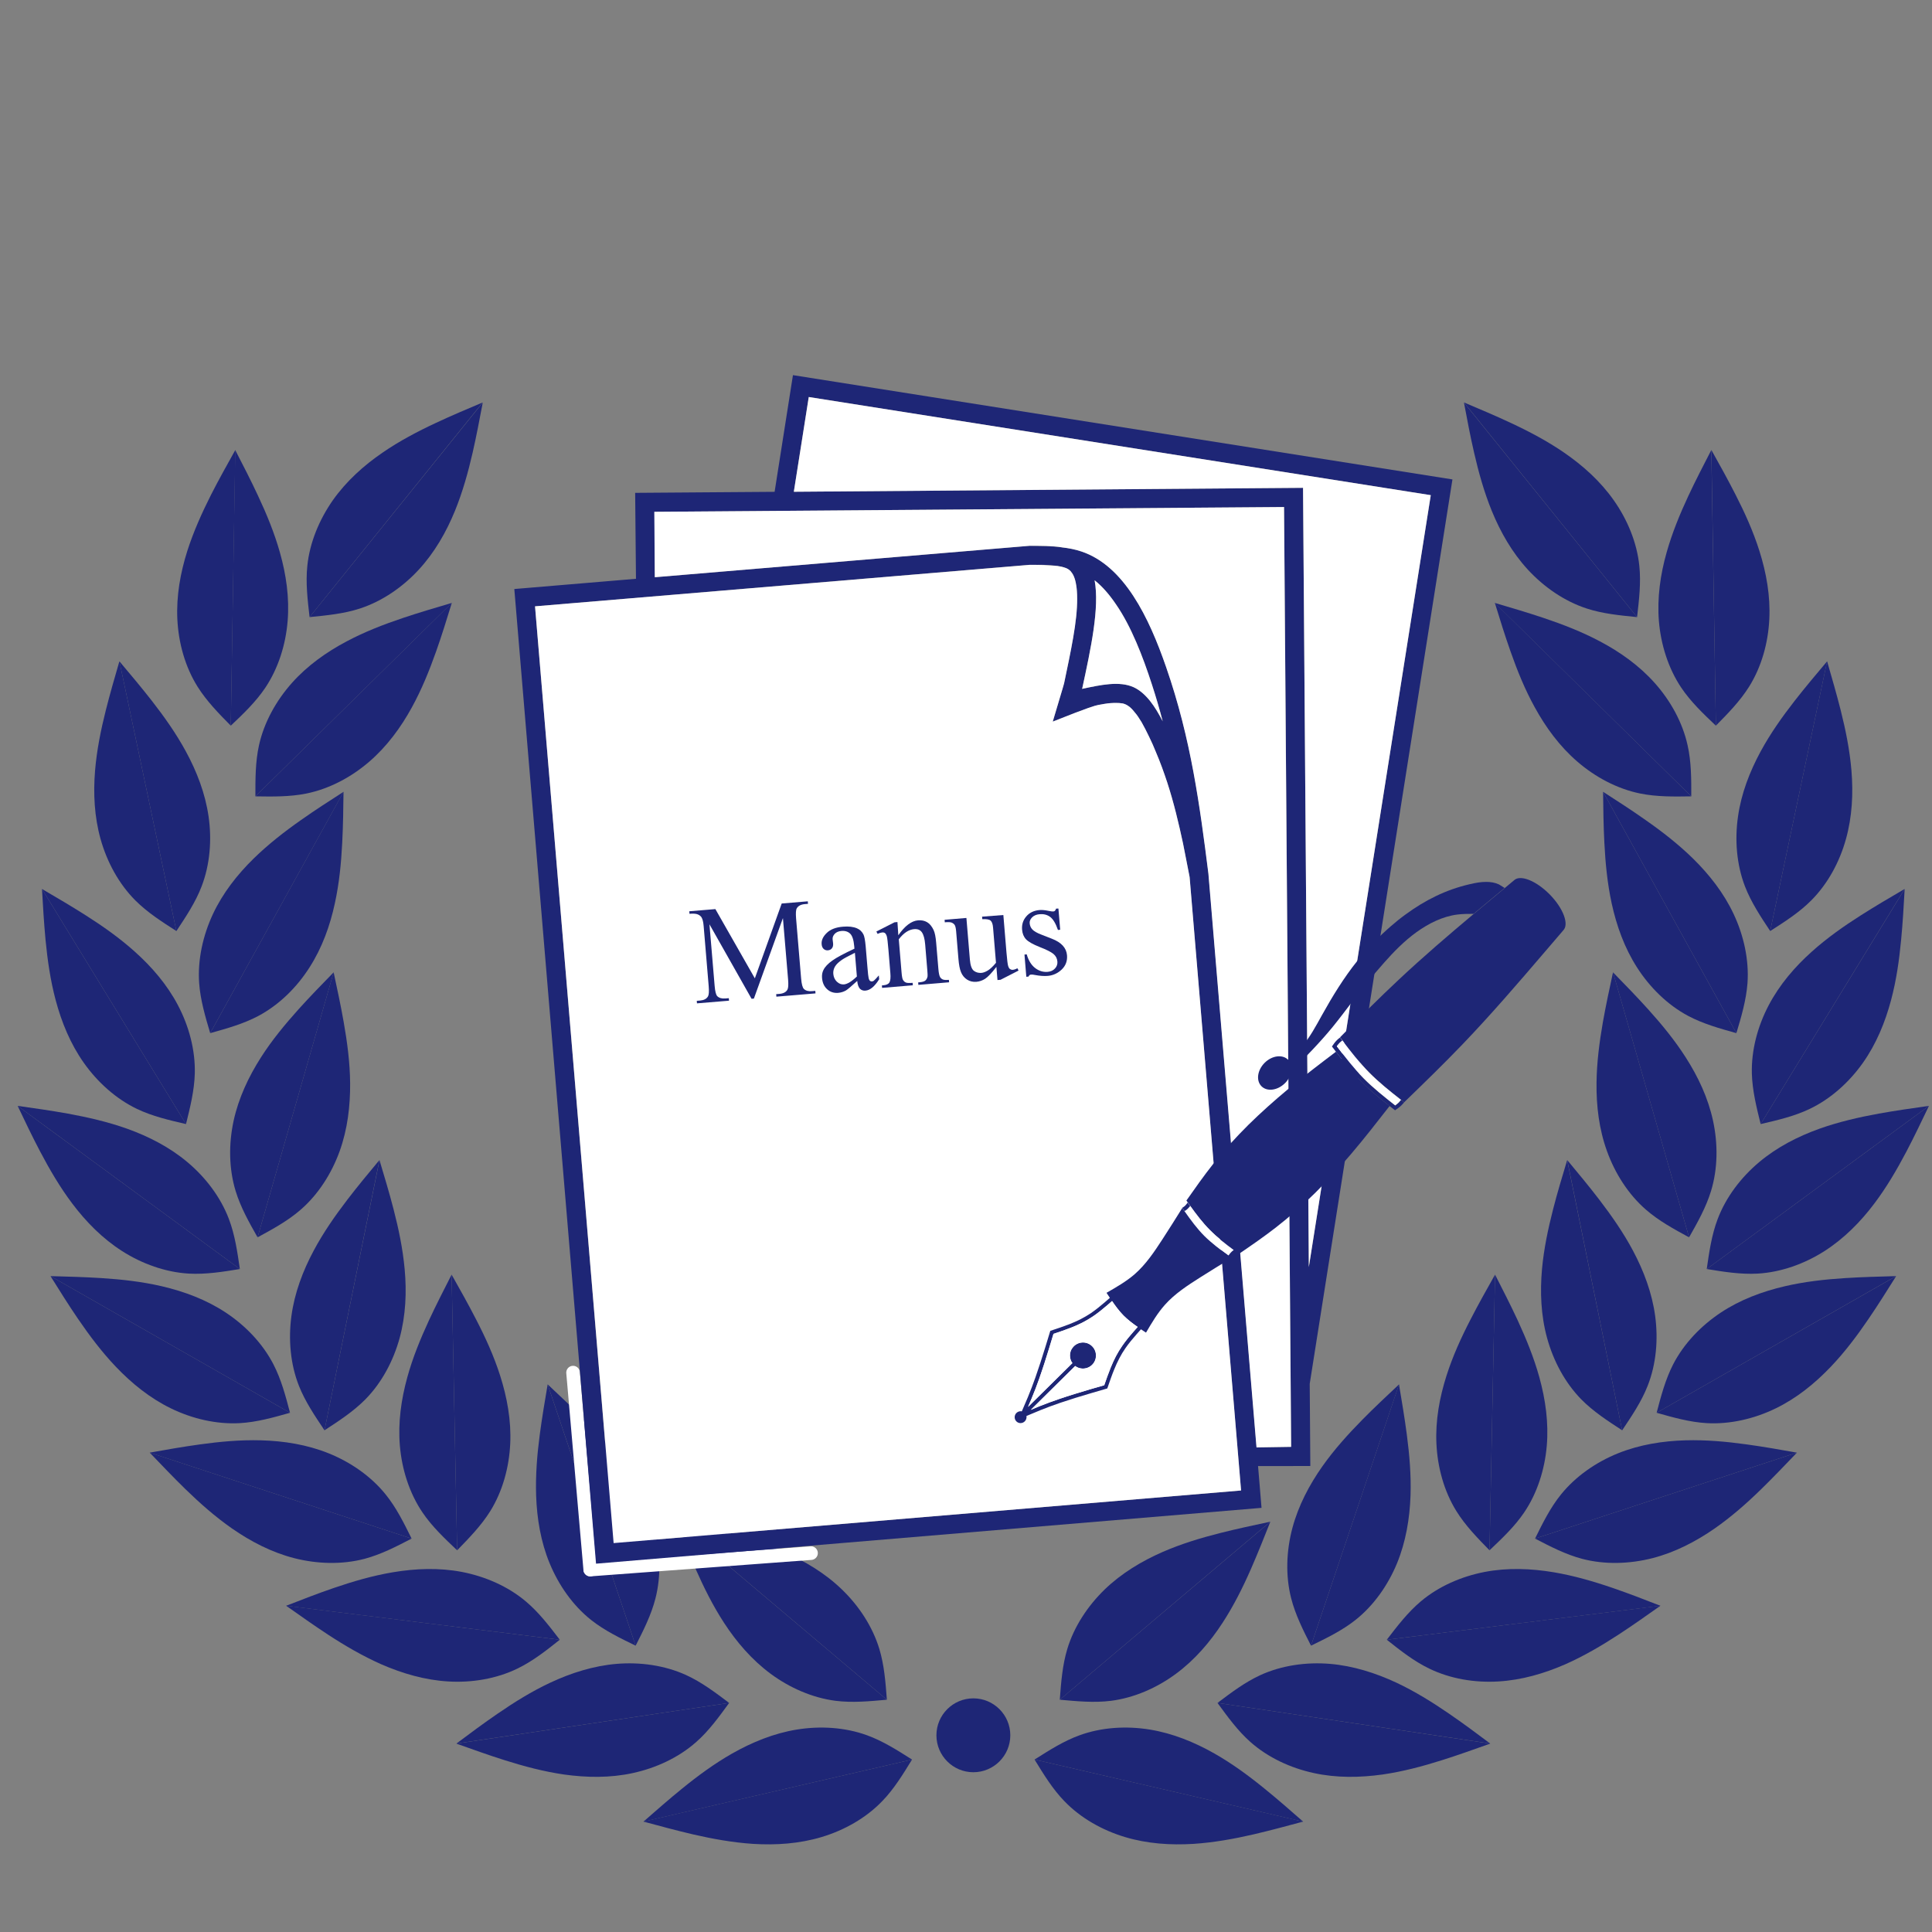 <?xml version="1.0" encoding="utf-8"?>
<!-- Generator: Adobe Illustrator 26.1.0, SVG Export Plug-In . SVG Version: 6.00 Build 0)  -->
<svg version="1.1" id="Lager_1" xmlns="http://www.w3.org/2000/svg" xmlns:xlink="http://www.w3.org/1999/xlink" x="0px" y="0px"
	 viewBox="0 0 283.46 283.46" style="enable-background:new 0 0 283.46 283.46;" xml:space="preserve">
<rect x="0" y="0" width="283.46" height="283.46" fill="#808080" stroke="none"/>
<style type="text/css">
	.st0{fill:#1E2676;}
	.st1{fill:none;}
	.st2{fill:none;stroke:#FFFFFF;stroke-width:2;stroke-linecap:round;stroke-linejoin:round;}
	.st3{fill:#FFFFFF;}
</style>
<g id="Priser_2024">
	<g id="Olivkvist">
		<g id="SPLINE_3555_">
			<path class="st0" d="M130.12,249.38c-0.19-2.53-0.38-5.05-1.1-7.44l0,0c-1-3.29-2.99-6.32-5.5-8.74l0,0
				c-2.45-2.37-5.4-4.14-8.5-5.5l0,0c-2.74-1.19-5.6-2.06-8.5-2.79l0,0c-2.41-0.61-4.86-1.13-7.3-1.65"/>
		</g>
		<g id="LINE_2308_">
			<line class="st1" x1="99.23" y1="223.26" x2="130.12" y2="249.38"/>
		</g>
		<g id="SPLINE_3556_">
			<path class="st0" d="M130.12,249.38c-2.52,0.23-5.04,0.47-7.53,0.16l0,0c-3.4-0.44-6.73-1.9-9.53-3.97l0,0
				c-2.74-2.03-4.98-4.63-6.83-7.47l0,0c-1.63-2.5-2.96-5.18-4.17-7.91l0,0c-1.01-2.29-1.92-4.6-2.84-6.92"/>
		</g>
		<g id="SPLINE_3557_">
			<path class="st0" d="M133.81,258.16c-2.14-1.36-4.27-2.72-6.62-3.57l0,0c-3.22-1.17-6.86-1.39-10.29-0.83l0,0
				c-3.37,0.55-6.55,1.85-9.49,3.52l0,0c-2.6,1.48-5.01,3.25-7.32,5.13l0,0c-1.94,1.57-3.81,3.22-5.69,4.86"/>
		</g>
		<g id="LINE_2309_">
			<line class="st1" x1="94.4" y1="267.27" x2="133.81" y2="258.16"/>
		</g>
		<g id="SPLINE_3558_">
			<path class="st0" d="M133.81,258.16c-1.32,2.15-2.64,4.32-4.38,6.11l0,0c-2.38,2.47-5.55,4.26-8.89,5.26l0,0
				c-3.27,0.98-6.69,1.21-10.07,1l0,0c-2.98-0.2-5.92-0.73-8.83-1.4l0,0c-2.43-0.57-4.84-1.22-7.24-1.87"/>
		</g>
		<g id="SPLINE_3559_">
			<path class="st0" d="M93.26,241.45c1.15-2.25,2.29-4.52,2.91-6.94l0,0c0.85-3.32,0.72-6.95-0.18-10.33l0,0
				c-0.87-3.29-2.47-6.33-4.43-9.09l0,0c-1.73-2.44-3.72-4.66-5.82-6.79l0,0c-1.75-1.78-3.57-3.48-5.39-5.19"/>
		</g>
		<g id="LINE_2310_">
			<line class="st1" x1="80.35" y1="203.12" x2="93.26" y2="241.45"/>
		</g>
		<g id="SPLINE_3560_">
			<path class="st0" d="M93.26,241.45c-2.28-1.11-4.56-2.21-6.52-3.76l0,0c-2.69-2.13-4.77-5.11-6.1-8.33l0,0
				c-1.3-3.15-1.86-6.54-1.98-9.92l0,0c-0.1-2.98,0.14-5.97,0.53-8.93l0,0c0.33-2.47,0.74-4.93,1.16-7.39"/>
		</g>
		<g id="SPLINE_3561_">
			<path class="st0" d="M106.98,249.85c-2.02-1.52-4.04-3.05-6.32-4.09l0,0c-3.12-1.42-6.73-1.93-10.2-1.64l0,0
				c-3.4,0.29-6.67,1.33-9.73,2.76l0,0c-2.71,1.27-5.25,2.85-7.71,4.54l0,0c-2.06,1.41-4.06,2.9-6.05,4.39"/>
		</g>
		<g id="LINE_2311_">
			<line class="st1" x1="66.97" y1="255.81" x2="106.98" y2="249.85"/>
		</g>
		<g id="SPLINE_3562_">
			<path class="st0" d="M106.98,249.85c-1.49,2.04-2.97,4.1-4.85,5.75l0,0c-2.57,2.27-5.87,3.8-9.28,4.54l0,0
				c-3.33,0.73-6.77,0.68-10.12,0.21l0,0c-2.96-0.43-5.85-1.2-8.7-2.1l0,0c-2.38-0.75-4.73-1.6-7.07-2.43"/>
		</g>
		<g id="SPLINE_3563_">
			<path class="st0" d="M67.07,227.46c1.76-1.81,3.53-3.62,4.86-5.75l0,0c1.81-2.91,2.77-6.43,2.93-9.9l0,0
				c0.16-3.41-0.46-6.79-1.49-10.01l0,0c-0.91-2.85-2.15-5.57-3.52-8.22l0,0c-1.14-2.22-2.36-4.39-3.59-6.57"/>
		</g>
		<g id="LINE_2312_">
			<line class="st1" x1="66.27" y1="187.01" x2="67.07" y2="227.46"/>
		</g>
		<g id="SPLINE_3564_">
			<path class="st0" d="M67.07,227.46c-1.84-1.75-3.68-3.48-5.08-5.55l0,0c-1.93-2.85-3.02-6.31-3.32-9.78l0,0
				c-0.29-3.4,0.19-6.8,1.09-10.06l0,0c0.79-2.88,1.93-5.65,3.18-8.36l0,0c1.05-2.26,2.19-4.48,3.32-6.7"/>
		</g>
		<g id="SPLINE_3565_">
			<path class="st0" d="M82.13,240.58c-1.54-2.01-3.07-4.02-4.99-5.63l0,0c-2.62-2.21-5.96-3.66-9.38-4.32l0,0
				c-3.35-0.64-6.78-0.51-10.12,0.05l0,0c-2.95,0.5-5.82,1.33-8.65,2.3l0,0c-2.36,0.81-4.69,1.71-7.01,2.62"/>
		</g>
		<g id="LINE_2313_">
			<line class="st1" x1="41.99" y1="235.59" x2="82.13" y2="240.58"/>
		</g>
		<g id="SPLINE_3566_">
			<path class="st0" d="M82.13,240.58c-1.98,1.58-3.96,3.14-6.21,4.23l0,0c-3.09,1.5-6.68,2.1-10.16,1.89l0,0
				c-3.4-0.2-6.7-1.16-9.8-2.51l0,0c-2.73-1.21-5.32-2.72-7.82-4.35l0,0c-2.09-1.37-4.12-2.81-6.16-4.25"/>
		</g>
		<g id="SPLINE_3567_">
			<path class="st0" d="M47.61,209.85c2.12-1.38,4.24-2.76,6-4.54l0,0c2.41-2.45,4.11-5.66,5.03-9.02l0,0
				c0.89-3.29,1.04-6.72,0.73-10.09l0,0c-0.27-2.97-0.88-5.9-1.63-8.79l0,0c-0.62-2.42-1.35-4.8-2.06-7.19"/>
		</g>
		<g id="LINE_2314_">
			<line class="st1" x1="55.67" y1="170.21" x2="47.61" y2="209.85"/>
		</g>
		<g id="SPLINE_3568_">
			<path class="st0" d="M47.61,209.85c-1.41-2.1-2.83-4.2-3.75-6.52l0,0c-1.26-3.19-1.57-6.82-1.1-10.27l0,0
				c0.46-3.38,1.67-6.59,3.27-9.58l0,0c1.41-2.64,3.12-5.09,4.93-7.46l0,0c1.52-1.98,3.11-3.9,4.71-5.82"/>
		</g>
		<g id="SPLINE_3569_">
			<path class="st0" d="M60.39,225.74c-1.12-2.27-2.24-4.54-3.81-6.48l0,0c-2.15-2.67-5.15-4.74-8.38-6.04l0,0
				c-3.16-1.27-6.56-1.81-9.93-1.9l0,0c-2.99-0.08-5.97,0.19-8.93,0.6l0,0c-2.47,0.34-4.93,0.77-7.38,1.21"/>
		</g>
		<g id="LINE_2315_">
			<line class="st1" x1="21.96" y1="213.12" x2="60.39" y2="225.74"/>
		</g>
		<g id="SPLINE_3570_">
			<path class="st0" d="M60.39,225.74c-2.25,1.17-4.5,2.33-6.91,2.97l0,0c-3.32,0.87-6.95,0.76-10.32-0.1l0,0
				c-3.3-0.85-6.35-2.43-9.13-4.36l0,0c-2.45-1.71-4.69-3.69-6.83-5.77l0,0c-1.79-1.75-3.51-3.55-5.23-5.35"/>
		</g>
		<g id="SPLINE_3571_">
			<path class="st0" d="M42.55,207.28c-0.64-2.45-1.29-4.9-2.44-7.12l0,0c-1.58-3.05-4.09-5.67-7-7.59l0,0
				c-2.85-1.88-6.06-3.08-9.36-3.85l0,0c-2.92-0.68-5.89-1.01-8.87-1.2l0,0c-2.49-0.16-4.98-0.22-7.47-0.29"/>
		</g>
		<g id="LINE_2316_">
			<line class="st1" x1="7.42" y1="187.23" x2="42.55" y2="207.28"/>
		</g>
		<g id="SPLINE_3572_">
			<path class="st0" d="M42.55,207.28c-2.43,0.69-4.87,1.38-7.37,1.52l0,0c-3.42,0.19-6.97-0.64-10.09-2.16l0,0
				c-3.07-1.49-5.74-3.65-8.08-6.1l0,0c-2.06-2.16-3.86-4.55-5.55-7.02l0,0c-1.41-2.06-2.73-4.18-4.05-6.29"/>
		</g>
		<g id="SPLINE_3573_">
			<path class="st0" d="M35.19,186.19c-0.36-2.5-0.72-5.01-1.61-7.35l0,0c-1.22-3.21-3.42-6.1-6.09-8.34l0,0
				c-2.61-2.19-5.67-3.76-8.85-4.9l0,0c-2.81-1-5.73-1.67-8.67-2.21l0,0c-2.45-0.44-4.92-0.79-7.39-1.14"/>
		</g>
		<g id="LINE_2317_">
			<line class="st1" x1="2.59" y1="162.25" x2="35.19" y2="186.19"/>
		</g>
		<g id="SPLINE_3574_">
			<path class="st0" d="M35.19,186.19c-2.5,0.41-5,0.81-7.49,0.67l0,0c-3.42-0.2-6.85-1.43-9.78-3.3l0,0
				c-2.88-1.84-5.29-4.28-7.32-6.98l0,0c-1.8-2.39-3.31-4.97-4.7-7.61l0,0c-1.17-2.21-2.23-4.46-3.31-6.71"/>
		</g>
		<g id="SPLINE_3575_">
			<path class="st0" d="M27.29,164.92c0.61-2.46,1.22-4.91,1.29-7.41l0,0c0.09-3.43-0.85-6.94-2.47-10.02l0,0
				c-1.59-3.02-3.83-5.63-6.35-7.88l0,0c-2.23-2-4.67-3.72-7.19-5.32l0,0c-2.1-1.34-4.26-2.6-6.41-3.86"/>
		</g>
		<g id="LINE_2318_">
			<line class="st1" x1="6.15" y1="130.42" x2="27.29" y2="164.92"/>
		</g>
		<g id="SPLINE_3576_">
			<path class="st0" d="M27.29,164.92c-2.47-0.57-4.93-1.14-7.19-2.22l0,0c-3.09-1.48-5.79-3.92-7.8-6.76l0,0
				c-1.97-2.79-3.27-5.96-4.14-9.23l0,0c-0.77-2.89-1.19-5.85-1.48-8.82l0,0c-0.23-2.48-0.38-4.97-0.52-7.46"/>
		</g>
		<g id="SPLINE_3577_">
			<path class="st0" d="M37.79,181.54c2.22-1.21,4.45-2.42,6.33-4.06l0,0c2.59-2.25,4.54-5.32,5.72-8.6l0,0
				c1.15-3.21,1.56-6.62,1.53-10l0,0c-0.03-2.99-0.42-5.96-0.94-8.9l0,0c-0.43-2.46-0.96-4.9-1.48-7.33"/>
		</g>
		<g id="LINE_2319_">
			<line class="st1" x1="48.94" y1="142.66" x2="37.79" y2="181.54"/>
		</g>
		<g id="SPLINE_3578_">
			<path class="st0" d="M37.79,181.54c-1.25-2.2-2.49-4.41-3.22-6.8l0,0c-1-3.28-1.03-6.92-0.29-10.32l0,0
				c0.73-3.33,2.19-6.44,4.01-9.29l0,0c1.61-2.52,3.52-4.83,5.51-7.05l0,0c1.67-1.85,3.41-3.64,5.15-5.42"/>
		</g>
		<g id="SPLINE_3579_">
			<path class="st0" d="M30.84,151.58c2.44-0.68,4.88-1.36,7.08-2.53l0,0c3.03-1.62,5.62-4.17,7.49-7.11l0,0
				c1.84-2.87,3.01-6.1,3.72-9.41l0,0c0.64-2.92,0.93-5.9,1.08-8.88l0,0c0.13-2.49,0.16-4.98,0.19-7.48"/>
		</g>
		<g id="LINE_2320_">
			<line class="st1" x1="50.41" y1="116.18" x2="30.84" y2="151.58"/>
		</g>
		<g id="SPLINE_3580_">
			<path class="st0" d="M30.84,151.58c-0.72-2.42-1.44-4.85-1.62-7.34l0,0c-0.24-3.42,0.55-6.98,2.02-10.13l0,0
				c1.45-3.09,3.57-5.79,5.99-8.16l0,0c2.14-2.09,4.5-3.93,6.94-5.64l0,0c2.04-1.44,4.14-2.79,6.24-4.14"/>
		</g>
		<g id="SPLINE_3581_">
			<path class="st0" d="M25.88,136.6c1.4-2.11,2.81-4.22,3.7-6.55l0,0c1.23-3.2,1.52-6.83,1.02-10.27l0,0
				c-0.49-3.38-1.72-6.58-3.34-9.55l0,0c-1.43-2.63-3.16-5.07-4.99-7.42l0,0c-1.54-1.97-3.14-3.87-4.75-5.78"/>
		</g>
		<g id="LINE_2321_">
			<line class="st1" x1="17.53" y1="97.02" x2="25.88" y2="136.6"/>
		</g>
		<g id="SPLINE_3582_">
			<path class="st0" d="M25.88,136.6c-2.13-1.36-4.26-2.73-6.03-4.5l0,0c-2.42-2.43-4.15-5.63-5.09-8.98l0,0
				c-0.92-3.28-1.09-6.72-0.81-10.08l0,0c0.25-2.98,0.84-5.91,1.57-8.81l0,0c0.61-2.42,1.3-4.81,2-7.21"/>
		</g>
		<g id="SPLINE_3583_">
			<path class="st0" d="M33.86,106.47c1.84-1.74,3.67-3.49,5.06-5.56l0,0c1.91-2.85,3-6.32,3.28-9.79l0,0
				c0.28-3.4-0.21-6.8-1.13-10.05l0,0c-0.81-2.88-1.95-5.65-3.22-8.35l0,0c-1.05-2.26-2.2-4.48-3.34-6.69"/>
		</g>
		<g id="LINE_2322_">
			<line class="st1" x1="34.52" y1="66.02" x2="33.86" y2="106.47"/>
		</g>
		<g id="SPLINE_3584_">
			<path class="st0" d="M33.86,106.47c-1.78-1.8-3.55-3.61-4.88-5.73l0,0c-1.82-2.91-2.79-6.41-2.96-9.89l0,0
				c-0.16-3.41,0.44-6.79,1.46-10.01l0,0c0.91-2.85,2.14-5.58,3.48-8.24l0,0c1.13-2.22,2.35-4.4,3.57-6.58"/>
		</g>
		<g id="SPLINE_3585_">
			<path class="st0" d="M37.47,116.84c2.53,0.04,5.06,0.08,7.51-0.42l0,0c3.36-0.69,6.57-2.4,9.21-4.68l0,0
				c2.58-2.23,4.62-5,6.24-7.96l0,0c1.44-2.62,2.56-5.39,3.56-8.21l0,0c0.83-2.35,1.57-4.74,2.3-7.12"/>
		</g>
		<g id="LINE_2323_">
			<line class="st1" x1="66.29" y1="88.46" x2="37.47" y2="116.84"/>
		</g>
		<g id="SPLINE_3586_">
			<path class="st0" d="M37.47,116.84c0-2.53-0.01-5.06,0.53-7.5l0,0c0.74-3.35,2.51-6.53,4.82-9.13l0,0
				c2.27-2.55,5.07-4.54,8.06-6.12l0,0c2.64-1.4,5.43-2.48,8.26-3.43l0,0c2.36-0.79,4.76-1.5,7.15-2.2"/>
		</g>
		<g id="SPLINE_3587_">
			<path class="st0" d="M45.42,90.54c2.52-0.25,5.04-0.49,7.42-1.27l0,0c3.26-1.07,6.25-3.14,8.61-5.7l0,0
				c2.31-2.51,4.02-5.49,5.3-8.62l0,0c1.13-2.77,1.93-5.65,2.6-8.56l0,0c0.55-2.43,1.02-4.88,1.48-7.33"/>
		</g>
		<g id="LINE_2324_">
			<line class="st1" x1="70.81" y1="59.05" x2="45.42" y2="90.54"/>
		</g>
		<g id="SPLINE_3588_">
			<path class="st0" d="M45.42,90.54c-0.29-2.52-0.59-5.03-0.33-7.52l0,0c0.35-3.41,1.75-6.77,3.74-9.62l0,0
				c1.97-2.79,4.52-5.09,7.31-7l0,0c2.46-1.69,5.11-3.09,7.81-4.35l0,0c2.26-1.06,4.56-2.03,6.86-3"/>
		</g>
		<g id="CIRCLE_234_">
			<path class="st0" d="M148.23,254.6c0-2.99-2.43-5.42-5.42-5.42s-5.42,2.43-5.42,5.42c0,2.99,2.43,5.42,5.42,5.42
				S148.23,257.59,148.23,254.6L148.23,254.6L148.23,254.6z"/>
		</g>
		<g id="SPLINE_3589_">
			<path class="st0" d="M155.49,249.38c0.19-2.53,0.38-5.05,1.1-7.44l0,0c0.99-3.29,3-6.32,5.49-8.74l0,0
				c2.46-2.37,5.4-4.14,8.5-5.5l0,0c2.73-1.19,5.6-2.06,8.5-2.79l0,0c2.41-0.61,4.86-1.13,7.3-1.65"/>
		</g>
		<g id="LINE_2325_">
			<line class="st1" x1="186.38" y1="223.26" x2="155.49" y2="249.38"/>
		</g>
		<g id="SPLINE_3590_">
			<path class="st0" d="M155.49,249.38c2.52,0.23,5.04,0.47,7.52,0.16l0,0c3.41-0.44,6.73-1.9,9.53-3.97l0,0
				c2.75-2.03,4.98-4.63,6.83-7.47l0,0c1.63-2.5,2.97-5.18,4.17-7.91l0,0c1-2.29,1.92-4.6,2.84-6.92"/>
		</g>
		<g id="SPLINE_3591_">
			<path class="st0" d="M151.79,258.16c2.14-1.36,4.27-2.72,6.62-3.57l0,0c3.22-1.17,6.86-1.39,10.29-0.83l0,0
				c3.37,0.55,6.55,1.85,9.49,3.52l0,0c2.6,1.48,5.01,3.25,7.32,5.13l0,0c1.94,1.57,3.82,3.22,5.69,4.86"/>
		</g>
		<g id="LINE_2326_">
			<line class="st1" x1="191.21" y1="267.27" x2="151.79" y2="258.16"/>
		</g>
		<g id="SPLINE_3592_">
			<path class="st0" d="M151.79,258.16c1.32,2.15,2.64,4.32,4.38,6.11l0,0c2.38,2.47,5.55,4.26,8.89,5.26l0,0
				c3.26,0.98,6.69,1.21,10.06,1l0,0c2.99-0.2,5.93-0.73,8.83-1.4l0,0c2.43-0.57,4.84-1.22,7.25-1.87"/>
		</g>
		<g id="SPLINE_3593_">
			<path class="st0" d="M192.35,241.45c-1.15-2.25-2.29-4.52-2.91-6.94l0,0c-0.85-3.32-0.72-6.95,0.18-10.33l0,0
				c0.88-3.29,2.48-6.33,4.43-9.09l0,0c1.73-2.44,3.73-4.66,5.83-6.79l0,0c1.75-1.78,3.57-3.48,5.39-5.19"/>
		</g>
		<g id="LINE_2327_">
			<line class="st1" x1="205.26" y1="203.12" x2="192.35" y2="241.45"/>
		</g>
		<g id="SPLINE_3594_">
			<path class="st0" d="M192.35,241.45c2.28-1.11,4.55-2.21,6.51-3.76l0,0c2.69-2.13,4.78-5.11,6.11-8.33l0,0
				c1.29-3.15,1.86-6.54,1.98-9.92l0,0c0.1-2.98-0.15-5.97-0.54-8.93l0,0c-0.32-2.47-0.74-4.93-1.15-7.39"/>
		</g>
		<g id="SPLINE_3595_">
			<path class="st0" d="M178.63,249.85c2.02-1.52,4.04-3.05,6.31-4.09l0,0c3.12-1.42,6.73-1.93,10.2-1.64l0,0
				c3.4,0.29,6.67,1.33,9.74,2.76l0,0c2.7,1.27,5.25,2.85,7.71,4.54l0,0c2.06,1.41,4.06,2.9,6.05,4.39"/>
		</g>
		<g id="LINE_2328_">
			<line class="st1" x1="218.64" y1="255.81" x2="178.63" y2="249.85"/>
		</g>
		<g id="SPLINE_3596_">
			<path class="st0" d="M178.63,249.85c1.49,2.04,2.98,4.1,4.85,5.75l0,0c2.57,2.27,5.87,3.8,9.28,4.54l0,0
				c3.33,0.73,6.76,0.68,10.11,0.21l0,0c2.96-0.43,5.85-1.2,8.7-2.1l0,0c2.38-0.75,4.73-1.6,7.08-2.43"/>
		</g>
		<g id="SPLINE_3597_">
			<path class="st0" d="M218.54,227.46c-1.77-1.81-3.54-3.62-4.86-5.75l0,0c-1.81-2.91-2.77-6.43-2.93-9.9l0,0
				c-0.16-3.41,0.46-6.79,1.49-10.01l0,0c0.91-2.85,2.15-5.57,3.52-8.22l0,0c1.14-2.22,2.36-4.39,3.59-6.57"/>
		</g>
		<g id="LINE_2329_">
			<line class="st1" x1="219.34" y1="187.01" x2="218.54" y2="227.46"/>
		</g>
		<g id="SPLINE_3598_">
			<path class="st0" d="M218.54,227.46c1.84-1.75,3.68-3.48,5.08-5.55l0,0c1.93-2.85,3.02-6.31,3.32-9.78l0,0
				c0.29-3.4-0.19-6.8-1.09-10.06l0,0c-0.8-2.88-1.93-5.65-3.18-8.36l0,0c-1.05-2.26-2.19-4.48-3.32-6.7"/>
		</g>
		<g id="SPLINE_3599_">
			<path class="st0" d="M203.47,240.58c1.54-2.01,3.08-4.02,4.99-5.63l0,0c2.62-2.21,5.96-3.66,9.38-4.32l0,0
				c3.35-0.64,6.78-0.51,10.12,0.05l0,0c2.95,0.5,5.82,1.33,8.65,2.3l0,0c2.36,0.81,4.68,1.71,7.01,2.62"/>
		</g>
		<g id="LINE_2330_">
			<line class="st1" x1="243.62" y1="235.59" x2="203.47" y2="240.58"/>
		</g>
		<g id="SPLINE_3600_">
			<path class="st0" d="M203.47,240.58c1.99,1.58,3.96,3.14,6.22,4.23l0,0c3.08,1.5,6.68,2.1,10.15,1.89l0,0
				c3.41-0.2,6.71-1.16,9.8-2.51l0,0c2.73-1.21,5.31-2.72,7.81-4.35l0,0c2.1-1.37,4.13-2.81,6.17-4.25"/>
		</g>
		<g id="SPLINE_3601_">
			<path class="st0" d="M238,209.85c-2.12-1.38-4.25-2.76-6-4.54l0,0c-2.4-2.45-4.1-5.66-5.02-9.02l0,0
				c-0.9-3.29-1.04-6.72-0.74-10.09l0,0c0.27-2.97,0.89-5.9,1.63-8.79l0,0c0.62-2.42,1.34-4.8,2.06-7.19"/>
		</g>
		<g id="LINE_2331_">
			<line class="st1" x1="229.94" y1="170.21" x2="238" y2="209.85"/>
		</g>
		<g id="SPLINE_3602_">
			<path class="st0" d="M238,209.85c1.41-2.1,2.83-4.2,3.74-6.52l0,0c1.26-3.19,1.57-6.82,1.1-10.27l0,0
				c-0.46-3.38-1.67-6.59-3.26-9.58l0,0c-1.41-2.64-3.12-5.09-4.93-7.46l0,0c-1.52-1.98-3.11-3.9-4.71-5.82"/>
		</g>
		<g id="SPLINE_3603_">
			<path class="st0" d="M225.22,225.74c1.12-2.27,2.24-4.54,3.81-6.48l0,0c2.16-2.67,5.15-4.74,8.38-6.04l0,0
				c3.16-1.27,6.56-1.81,9.93-1.9l0,0c2.99-0.08,5.97,0.19,8.92,0.6l0,0c2.47,0.34,4.93,0.77,7.38,1.21"/>
		</g>
		<g id="LINE_2332_">
			<line class="st1" x1="263.65" y1="213.12" x2="225.22" y2="225.74"/>
		</g>
		<g id="SPLINE_3604_">
			<path class="st0" d="M225.22,225.74c2.25,1.17,4.49,2.33,6.91,2.97l0,0c3.31,0.87,6.95,0.76,10.32-0.1l0,0
				c3.3-0.85,6.35-2.43,9.13-4.36l0,0c2.45-1.71,4.7-3.69,6.83-5.77l0,0c1.79-1.75,3.51-3.55,5.23-5.35"/>
		</g>
		<g id="SPLINE_3605_">
			<path class="st0" d="M243.06,207.28c0.64-2.45,1.29-4.9,2.43-7.12l0,0c1.58-3.05,4.1-5.67,7-7.59l0,0
				c2.84-1.88,6.06-3.08,9.36-3.85l0,0c2.91-0.68,5.88-1.01,8.87-1.2l0,0c2.49-0.16,4.98-0.22,7.47-0.29"/>
		</g>
		<g id="LINE_2333_">
			<line class="st1" x1="278.19" y1="187.23" x2="243.06" y2="207.28"/>
		</g>
		<g id="SPLINE_3606_">
			<path class="st0" d="M243.06,207.28c2.43,0.69,4.87,1.38,7.36,1.52l0,0c3.43,0.19,6.97-0.64,10.1-2.16l0,0
				c3.07-1.49,5.74-3.65,8.08-6.1l0,0c2.06-2.16,3.86-4.55,5.54-7.02l0,0c1.41-2.06,2.73-4.18,4.06-6.29"/>
		</g>
		<g id="SPLINE_3607_">
			<path class="st0" d="M250.41,186.19c0.36-2.5,0.72-5.01,1.61-7.35l0,0c1.22-3.21,3.42-6.1,6.09-8.34l0,0
				c2.61-2.19,5.66-3.76,8.85-4.9l0,0c2.81-1,5.73-1.67,8.67-2.21l0,0c2.45-0.44,4.93-0.79,7.39-1.14"/>
		</g>
		<g id="LINE_2334_">
			<line class="st1" x1="283.02" y1="162.25" x2="250.41" y2="186.19"/>
		</g>
		<g id="SPLINE_3608_">
			<path class="st0" d="M250.41,186.19c2.5,0.41,5,0.81,7.49,0.67l0,0c3.42-0.2,6.85-1.43,9.78-3.3l0,0
				c2.87-1.84,5.29-4.28,7.32-6.98l0,0c1.8-2.39,3.31-4.97,4.7-7.61l0,0c1.16-2.21,2.23-4.46,3.31-6.71"/>
		</g>
		<g id="SPLINE_3609_">
			<path class="st0" d="M258.32,164.92c-0.61-2.46-1.22-4.91-1.29-7.41l0,0c-0.09-3.43,0.85-6.94,2.47-10.02l0,0
				c1.59-3.02,3.82-5.63,6.34-7.88l0,0c2.23-2,4.67-3.72,7.19-5.32l0,0c2.1-1.34,4.26-2.6,6.41-3.86"/>
		</g>
		<g id="LINE_2335_">
			<line class="st1" x1="279.45" y1="130.42" x2="258.32" y2="164.92"/>
		</g>
		<g id="SPLINE_3610_">
			<path class="st0" d="M258.32,164.92c2.47-0.57,4.93-1.14,7.19-2.22l0,0c3.1-1.48,5.8-3.92,7.81-6.76l0,0
				c1.97-2.79,3.27-5.96,4.14-9.23l0,0c0.77-2.89,1.19-5.85,1.47-8.82l0,0c0.24-2.48,0.38-4.97,0.52-7.46"/>
		</g>
		<g id="SPLINE_3611_">
			<path class="st0" d="M247.82,181.54c-2.23-1.21-4.45-2.42-6.33-4.06l0,0c-2.59-2.25-4.54-5.32-5.72-8.6l0,0
				c-1.16-3.21-1.57-6.62-1.53-10l0,0c0.03-2.99,0.42-5.96,0.93-8.9l0,0c0.44-2.46,0.96-4.9,1.49-7.33"/>
		</g>
		<g id="LINE_2336_">
			<line class="st1" x1="236.66" y1="142.66" x2="247.82" y2="181.54"/>
		</g>
		<g id="SPLINE_3612_">
			<path class="st0" d="M247.82,181.54c1.25-2.2,2.49-4.41,3.22-6.8l0,0c1-3.28,1.03-6.92,0.29-10.32l0,0
				c-0.72-3.33-2.18-6.44-4.01-9.29l0,0c-1.61-2.52-3.51-4.83-5.51-7.05l0,0c-1.67-1.85-3.41-3.64-5.15-5.42"/>
		</g>
		<g id="SPLINE_3613_">
			<path class="st0" d="M254.76,151.58c-2.43-0.68-4.88-1.36-7.08-2.53l0,0c-3.03-1.62-5.62-4.17-7.5-7.11l0,0
				c-1.84-2.87-3-6.1-3.72-9.41l0,0c-0.63-2.92-0.92-5.9-1.07-8.88l0,0c-0.13-2.49-0.16-4.98-0.19-7.48"/>
		</g>
		<g id="LINE_2337_">
			<line class="st1" x1="235.2" y1="116.18" x2="254.76" y2="151.58"/>
		</g>
		<g id="SPLINE_3614_">
			<path class="st0" d="M254.76,151.58c0.73-2.42,1.44-4.85,1.63-7.34l0,0c0.24-3.42-0.55-6.98-2.03-10.13l0,0
				c-1.45-3.09-3.57-5.79-5.98-8.16l0,0c-2.14-2.09-4.5-3.93-6.95-5.64l0,0c-2.04-1.44-4.13-2.79-6.23-4.14"/>
		</g>
		<g id="SPLINE_3615_">
			<path class="st0" d="M259.72,136.6c-1.4-2.11-2.8-4.22-3.7-6.55l0,0c-1.23-3.2-1.52-6.83-1.02-10.27l0,0
				c0.48-3.38,1.72-6.58,3.33-9.55l0,0c1.43-2.63,3.16-5.07,4.99-7.42l0,0c1.54-1.97,3.14-3.87,4.75-5.78"/>
		</g>
		<g id="LINE_2338_">
			<line class="st1" x1="268.08" y1="97.02" x2="259.72" y2="136.6"/>
		</g>
		<g id="SPLINE_3616_">
			<path class="st0" d="M259.72,136.6c2.13-1.36,4.27-2.73,6.03-4.5l0,0c2.42-2.43,4.15-5.63,5.08-8.98l0,0
				c0.92-3.28,1.09-6.72,0.81-10.08l0,0c-0.25-2.98-0.84-5.91-1.57-8.81l0,0c-0.61-2.42-1.31-4.81-2-7.21"/>
		</g>
		<g id="SPLINE_3617_">
			<path class="st0" d="M251.75,106.47c-1.84-1.74-3.67-3.49-5.07-5.56l0,0c-1.91-2.85-3-6.32-3.29-9.79l0,0
				c-0.27-3.4,0.21-6.8,1.13-10.05l0,0c0.81-2.88,1.95-5.65,3.21-8.35l0,0c1.06-2.26,2.21-4.48,3.35-6.69"/>
		</g>
		<g id="LINE_2339_">
			<line class="st1" x1="251.08" y1="66.02" x2="251.75" y2="106.47"/>
		</g>
		<g id="SPLINE_3618_">
			<path class="st0" d="M251.75,106.47c1.78-1.8,3.55-3.61,4.88-5.73l0,0c1.82-2.91,2.79-6.41,2.96-9.89l0,0
				c0.17-3.41-0.43-6.79-1.45-10.01l0,0c-0.9-2.85-2.13-5.58-3.49-8.24l0,0c-1.13-2.22-2.34-4.4-3.56-6.58"/>
		</g>
		<g id="SPLINE_3619_">
			<path class="st0" d="M248.14,116.84c-2.53,0.04-5.06,0.08-7.51-0.42l0,0c-3.37-0.69-6.57-2.4-9.21-4.68l0,0
				c-2.58-2.23-4.62-5-6.24-7.96l0,0c-1.45-2.62-2.57-5.39-3.56-8.21l0,0c-0.83-2.35-1.57-4.74-2.3-7.12"/>
		</g>
		<g id="LINE_2340_">
			<line class="st1" x1="219.32" y1="88.46" x2="248.14" y2="116.84"/>
		</g>
		<g id="SPLINE_3620_">
			<path class="st0" d="M248.14,116.84c0.01-2.53,0.01-5.06-0.54-7.5l0,0c-0.74-3.35-2.5-6.53-4.82-9.13l0,0
				c-2.27-2.55-5.07-4.54-8.06-6.12l0,0c-2.64-1.4-5.43-2.48-8.26-3.43l0,0c-2.36-0.79-4.76-1.5-7.15-2.2"/>
		</g>
		<g id="SPLINE_3621_">
			<path class="st0" d="M240.19,90.54c-2.52-0.25-5.04-0.49-7.42-1.27l0,0c-3.26-1.07-6.25-3.14-8.61-5.7l0,0
				c-2.31-2.51-4.01-5.49-5.29-8.62l0,0c-1.13-2.77-1.93-5.65-2.6-8.56l0,0c-0.56-2.43-1.02-4.88-1.48-7.33"/>
		</g>
		<g id="LINE_2341_">
			<line class="st1" x1="214.8" y1="59.05" x2="240.19" y2="90.54"/>
		</g>
		<g id="SPLINE_3622_">
			<path class="st0" d="M240.19,90.54c0.29-2.52,0.59-5.03,0.33-7.52l0,0c-0.35-3.41-1.74-6.77-3.75-9.62l0,0
				c-1.96-2.79-4.52-5.09-7.3-7l0,0c-2.46-1.69-5.11-3.09-7.81-4.35l0,0c-2.26-1.06-4.56-2.03-6.86-3"/>
		</g>
	</g>
	<g id="Kategorier">
		<g id="Bästa_manus_1_">
			<g id="Manus_2017">
				<g id="Vit_kontur_2_">
					<line class="st2" x1="84.08" y1="201.39" x2="86.6" y2="230.28"/>
					<line class="st2" x1="118.99" y1="227.87" x2="86.6" y2="230.28"/>
				</g>
				<g id="Manus">
					<g id="XMLID_18_">
						<g>
							<path class="st0" d="M155.2,83.04c-0.01-0.01-0.02-0.01-0.03-0.01c-0.63-0.09-1.44-0.14-2.3-0.17c-0.26,0-0.53-0.01-0.8,0.01
								c-0.33,0-0.66,0-1,0c-0.02,0-0.03,0-0.05,0L78.5,88.96L90.02,226.4l92.06-7.72l-7.55-90c-0.31-1.66-0.64-3.32-0.97-4.94
								c-0.64-3.01-1.34-5.97-2.32-8.95c-0.49-1.48-1.02-2.96-1.66-4.45c-0.3-0.75-0.63-1.51-1-2.25c-0.35-0.74-0.74-1.48-1.1-2.13
								c-0.34-0.55-0.66-1.06-1.02-1.46c-0.31-0.41-0.63-0.72-0.92-0.91c-0.28-0.2-0.49-0.28-0.8-0.37
								c-0.32-0.06-0.75-0.1-1.28-0.08c-0.17,0-0.36,0.01-0.56,0.03c-0.53,0.04-1.14,0.15-1.78,0.27c-0.54,0.12-1.13,0.24-6.67,2.44
								c0.82-2.73,1.22-4.12,1.44-4.83c0.21-0.72,0.23-0.76,0.23-0.81c0.48-2.31,0.97-4.59,1.33-6.7c0.37-2.13,0.59-4.06,0.58-5.67
								c0.01-0.41-0.01-0.81-0.04-1.17c-0.02-0.28-0.05-0.54-0.09-0.77c-0.08-0.57-0.21-1.02-0.36-1.37
								c-0.15-0.35-0.32-0.58-0.48-0.76c-0.11-0.11-0.24-0.22-0.37-0.3c-0.15-0.09-0.31-0.17-0.57-0.24
								C155.89,83.16,155.58,83.1,155.2,83.04z M213.1,70.34l-20.94,132.69l0.09,12.06l-7.67,0.01l0.51,6.13l-97.64,8.19l-11.99-143
								l17.85-1.5l-0.12-12.61l20.46-0.15l2.69-17.12L213.1,70.34z M192.03,185.9l17.89-113.25l-91.26-14.4l-2.19,13.9l74.71-0.57
								L192.03,185.9z M189.44,212.28L188.4,74.39l-92.38,0.7l0.07,9.6l54.98-4.61c1.59,0.03,3.19,0.04,4.71,0.22
								c0.02,0,0.03,0.01,0.04,0.01c0.99,0.12,1.94,0.3,2.85,0.6c3.15,1.05,5.63,3.48,7.64,6.55c2,3.07,3.54,6.78,4.79,10.39
								c1.84,5.33,3.08,10.43,4.02,15.45c0.93,5.01,1.57,9.94,2.19,14.86l7.06,84.2L189.44,212.28z M170.59,105.82
								c-0.46-1.77-0.99-3.58-1.59-5.42c-0.67-2.06-1.44-4.2-2.3-6.2c-0.87-2.02-1.85-3.92-2.95-5.51
								c-0.96-1.44-2.03-2.66-3.15-3.55c0.75,4.01-0.54,9.98-1.83,15.93c2.73-0.59,5.45-1.18,7.54-0.25
								c0.92,0.42,1.71,1.13,2.42,2.02C169.43,103.71,170.04,104.76,170.59,105.82z"/>
							<polygon class="st3" points="209.92,72.65 192.03,185.9 191.18,71.57 116.47,72.15 118.66,58.25 							"/>
							<path class="st3" d="M188.39,74.39l1.04,137.89l-5.08,0.08l-7.06-84.2c-0.62-4.93-1.26-9.85-2.19-14.86
								c-0.93-5.02-2.17-10.13-4.02-15.45c-1.25-3.61-2.78-7.32-4.79-10.39c-2-3.06-4.49-5.5-7.64-6.55
								c-0.91-0.31-1.86-0.49-2.85-0.6c-0.01,0-0.02-0.01-0.04-0.01c-1.41-0.23-3.06-0.22-4.71-0.22l-54.98,4.61L96,75.09
								L188.39,74.39z"/>
							<path class="st3" d="M174.54,128.68l7.55,90l-92.06,7.72L78.5,88.96l72.51-6.08c0.02,0,0.03,0,0.05,0
								c0.34-0.01,0.67-0.01,1,0c0.34,0.01,0.68,0.02,1.03,0.02c0.72,0.05,1.42,0.07,2.08,0.14c0.01,0,0.02,0,0.03,0.01
								c0.39,0.06,0.69,0.12,0.93,0.2c0.27,0.08,0.42,0.15,0.57,0.24c0.13,0.08,0.26,0.19,0.37,0.3c0.16,0.19,0.33,0.41,0.48,0.76
								s0.28,0.8,0.36,1.37c0.04,0.24,0.07,0.5,0.09,0.77c0.03,0.36,0.04,0.76,0.04,1.17c0.01,1.61-0.21,3.54-0.58,5.67
								c-0.36,2.11-0.85,4.39-1.33,6.7c-0.01,0.05-0.02,0.09-0.23,0.81c-0.22,0.71-0.63,2.1-1.44,4.83c5.54-2.2,6.13-2.32,6.67-2.44
								c0.64-0.12,1.26-0.23,1.78-0.27c0.2-0.02,0.39-0.02,0.56-0.03c0.53-0.01,0.96,0.02,1.28,0.08c0.32,0.09,0.53,0.18,0.8,0.37
								c0.29,0.19,0.6,0.5,0.92,0.91c0.36,0.4,0.68,0.91,1.02,1.46c0.36,0.64,0.75,1.38,1.1,2.13c0.37,0.74,0.7,1.51,1,2.25
								c0.64,1.49,1.17,2.97,1.66,4.45c0.97,2.98,1.67,5.94,2.32,8.95C173.9,125.36,174.22,127.02,174.54,128.68z"/>
							<path class="st3" d="M169,100.41c0.6,1.84,1.13,3.65,1.59,5.42c-0.55-1.07-1.16-2.11-1.86-2.99c-0.71-0.88-1.5-1.6-2.42-2.02
								c-2.08-0.93-4.81-0.34-7.54,0.25c1.29-5.95,2.57-11.92,1.83-15.93c1.12,0.89,2.18,2.11,3.15,3.55
								c1.1,1.59,2.08,3.49,2.95,5.51C167.57,96.21,168.33,98.34,169,100.41z"/>
						</g>
					</g>
				</g>
				<g id="Text">
					<path class="st0" d="M110.27,146.54l-6.18-10.93l0.76,9.03c0.07,0.83,0.2,1.34,0.4,1.53c0.27,0.26,0.67,0.37,1.2,0.32
						l0.48-0.04l0.03,0.37l-4.7,0.39l-0.03-0.37l0.48-0.04c0.57-0.05,0.96-0.25,1.17-0.62c0.13-0.23,0.16-0.72,0.1-1.47l-0.74-8.83
						c-0.05-0.6-0.15-1.02-0.31-1.28c-0.11-0.18-0.29-0.33-0.55-0.44s-0.67-0.14-1.22-0.09l-0.03-0.37l3.83-0.32l5.79,10.16
						l3.94-10.98l3.83-0.32l0.03,0.37l-0.47,0.04c-0.58,0.05-0.97,0.26-1.18,0.62c-0.13,0.23-0.16,0.72-0.1,1.47l0.74,8.83
						c0.07,0.83,0.21,1.34,0.41,1.53c0.27,0.26,0.67,0.37,1.2,0.32l0.47-0.04l0.03,0.37l-5.74,0.48l-0.03-0.37l0.48-0.04
						c0.58-0.05,0.97-0.26,1.17-0.62c0.13-0.23,0.16-0.72,0.1-1.47l-0.76-9.03l-4.26,11.81L110.27,146.54z"/>
					<path class="st0" d="M125.77,143.92c-0.88,0.8-1.43,1.27-1.66,1.4c-0.35,0.2-0.72,0.31-1.13,0.35
						c-0.63,0.05-1.17-0.12-1.61-0.52c-0.45-0.4-0.7-0.95-0.76-1.65c-0.04-0.45,0.03-0.84,0.2-1.18c0.23-0.47,0.67-0.94,1.31-1.39
						c0.64-0.46,1.72-1.03,3.24-1.74l-0.03-0.36c-0.08-0.91-0.27-1.52-0.59-1.84c-0.32-0.31-0.75-0.45-1.3-0.4
						c-0.42,0.04-0.74,0.18-0.97,0.42c-0.23,0.25-0.34,0.52-0.31,0.81l0.07,0.58c0.03,0.31-0.03,0.55-0.17,0.73s-0.34,0.28-0.59,0.3
						s-0.45-0.05-0.63-0.21c-0.17-0.16-0.27-0.39-0.29-0.69c-0.05-0.57,0.2-1.12,0.75-1.65c0.54-0.53,1.35-0.84,2.4-0.92
						c0.81-0.07,1.49,0.01,2.03,0.24c0.41,0.17,0.73,0.47,0.95,0.89c0.14,0.28,0.25,0.85,0.33,1.74l0.26,3.1
						c0.07,0.87,0.13,1.4,0.18,1.6c0.05,0.19,0.12,0.32,0.2,0.38c0.08,0.06,0.17,0.09,0.27,0.08c0.11-0.01,0.2-0.04,0.27-0.09
						c0.13-0.1,0.38-0.36,0.75-0.79l0.05,0.56c-0.66,1.06-1.33,1.62-2.01,1.67c-0.33,0.03-0.59-0.06-0.81-0.27
						C125.96,144.84,125.82,144.46,125.77,143.92z M125.72,143.27l-0.29-3.48c-0.97,0.48-1.59,0.82-1.87,1.01
						c-0.5,0.34-0.85,0.67-1.05,1.01c-0.2,0.34-0.28,0.7-0.25,1.07c0.04,0.48,0.22,0.86,0.53,1.16c0.31,0.29,0.65,0.42,1.03,0.39
						C124.31,144.39,124.95,144.01,125.72,143.27z"/>
					<path class="st0" d="M131.8,137.22c0.96-1.38,1.93-2.11,2.9-2.19c0.5-0.04,0.94,0.05,1.32,0.27s0.7,0.61,0.96,1.16
						c0.18,0.39,0.3,0.99,0.37,1.82l0.33,3.9c0.05,0.58,0.13,0.97,0.24,1.16c0.09,0.16,0.22,0.28,0.39,0.36s0.48,0.1,0.91,0.06
						l0.03,0.36l-4.51,0.38l-0.03-0.36l0.19-0.02c0.43-0.04,0.72-0.12,0.88-0.27c0.16-0.14,0.26-0.34,0.31-0.6
						c0.02-0.1,0-0.42-0.04-0.94l-0.31-3.74c-0.07-0.83-0.23-1.42-0.48-1.78s-0.63-0.51-1.14-0.47c-0.79,0.07-1.54,0.56-2.25,1.49
						l0.4,4.81c0.05,0.62,0.12,1,0.21,1.14c0.11,0.19,0.25,0.32,0.42,0.39c0.17,0.08,0.5,0.09,1,0.05l0.03,0.36l-4.51,0.38
						l-0.03-0.36l0.2-0.02c0.47-0.04,0.77-0.18,0.91-0.43s0.19-0.71,0.13-1.37l-0.28-3.39c-0.09-1.1-0.17-1.76-0.24-2
						c-0.07-0.23-0.16-0.39-0.27-0.47s-0.25-0.11-0.42-0.09c-0.19,0.02-0.4,0.08-0.66,0.21l-0.18-0.35l2.66-1.35l0.43-0.04
						L131.8,137.22z"/>
					<path class="st0" d="M147.21,134.25l0.46,5.53c0.09,1.06,0.17,1.7,0.24,1.93s0.16,0.39,0.28,0.47s0.25,0.12,0.4,0.11
						c0.21-0.02,0.43-0.09,0.68-0.23l0.17,0.34l-2.64,1.35l-0.45,0.04l-0.16-1.93c-0.71,0.92-1.27,1.5-1.66,1.75
						s-0.82,0.4-1.28,0.44c-0.51,0.04-0.97-0.07-1.37-0.33s-0.69-0.62-0.88-1.08c-0.19-0.45-0.31-1.1-0.38-1.96l-0.34-4.08
						c-0.04-0.43-0.11-0.73-0.21-0.89c-0.11-0.16-0.26-0.27-0.45-0.35c-0.19-0.07-0.52-0.09-1-0.04l-0.03-0.37l3.2-0.27l0.51,6.11
						c0.07,0.85,0.27,1.4,0.58,1.64c0.32,0.24,0.69,0.34,1.1,0.31c0.29-0.02,0.6-0.14,0.95-0.35c0.35-0.21,0.75-0.59,1.2-1.13
						l-0.43-5.17c-0.04-0.52-0.17-0.86-0.37-1.03c-0.21-0.17-0.61-0.23-1.21-0.2l-0.03-0.37L147.21,134.25z"/>
					<path class="st0" d="M155.29,133.3l0.26,3.11l-0.33,0.03c-0.33-0.96-0.71-1.59-1.14-1.91s-0.94-0.45-1.55-0.4
						c-0.46,0.04-0.83,0.19-1.1,0.46c-0.26,0.27-0.38,0.55-0.36,0.85c0.03,0.37,0.16,0.68,0.4,0.93c0.23,0.25,0.67,0.51,1.33,0.76
						l1.51,0.59c1.41,0.54,2.15,1.35,2.24,2.43c0.07,0.83-0.19,1.53-0.77,2.09c-0.59,0.56-1.27,0.87-2.04,0.94
						c-0.56,0.05-1.2,0-1.94-0.14c-0.22-0.05-0.41-0.07-0.55-0.05c-0.15,0.01-0.27,0.11-0.34,0.29l-0.33,0.03l-0.27-3.26l0.33-0.03
						c0.26,0.91,0.68,1.58,1.24,2.01c0.56,0.43,1.17,0.61,1.82,0.56c0.46-0.04,0.82-0.2,1.09-0.5c0.27-0.29,0.38-0.63,0.35-1.01
						c-0.04-0.46-0.23-0.83-0.58-1.12s-1.02-0.63-2.03-1.02c-1-0.4-1.67-0.78-2-1.14c-0.33-0.35-0.52-0.82-0.57-1.4
						c-0.06-0.75,0.14-1.4,0.62-1.95c0.47-0.55,1.12-0.86,1.93-0.93c0.36-0.03,0.8,0.01,1.33,0.12c0.35,0.07,0.58,0.1,0.69,0.09
						c0.11-0.01,0.19-0.04,0.24-0.09c0.06-0.05,0.12-0.16,0.18-0.33L155.29,133.3z"/>
				</g>
				<g id="Penna">
					<g id="SPLINE_4474_">
						<g id="XMLID_5_">
							<g>
								<path class="st0" d="M227.36,131.22c2,2.03,2.89,4.4,1.99,5.29c-0.91,1.06-1.83,2.13-2.74,3.2
									c-3.92,4.58-7.85,9.15-12.01,13.49c-2.79,2.91-5.69,5.72-8.58,8.52c-0.15-0.12-0.3-0.24-0.46-0.36
									c-1.62-1.27-3.23-2.55-4.66-4c-1.43-1.45-2.7-3.07-3.94-4.71c-0.11-0.16-0.23-0.31-0.35-0.46c2.84-2.86,5.69-5.72,8.63-8.47
									c3.55-3.33,7.25-6.5,10.98-9.63c0.88-0.74,1.77-1.48,2.66-2.22c0.63-0.53,1.26-1.06,1.9-1.58c0.44-0.37,0.89-0.74,1.33-1.11
									C223,128.27,225.35,129.19,227.36,131.22z"/>
								<path class="st0" d="M220.76,130.28c-0.63,0.53-1.26,1.06-1.9,1.58c-0.89,0.74-1.77,1.48-2.66,2.22c-0.79,0-1.59,0-2.37,0.1
									c-1.08,0.13-2.13,0.46-3.14,0.91s-1.98,1.04-2.87,1.68c-1.8,1.3-3.33,2.87-4.78,4.51c-1.66,1.87-3.21,3.82-4.73,5.8
									c-0.92,1.21-1.83,2.42-2.79,3.6c-1.88,2.3-3.98,4.42-6.07,6.54c-0.06,0.53-0.49,1.31-0.93,1.71
									c-1.08,1.07-2.62,1.27-3.44,0.44s-0.61-2.36,0.47-3.44c1.08-1.07,2.62-1.27,3.44-0.44c0.72-0.65,1.43-1.29,2.06-2
									c1.18-1.35,2.02-2.96,2.9-4.54c1.56-2.8,3.22-5.51,5.21-7.99c1.48-1.83,3.13-3.53,4.92-5.08c0.7-0.61,1.42-1.19,2.17-1.73
									c1.39-1.02,2.85-1.92,4.41-2.67c1.55-0.75,3.2-1.34,4.97-1.75c0.8-0.19,1.62-0.34,2.42-0.34c0.66,0,1.29,0.1,1.87,0.37
									C220.2,129.93,220.48,130.1,220.76,130.28z"/>
								<path class="st0" d="M205.55,161.37c0.15,0.12,0.3,0.24,0.46,0.36c-0.12,0.16-0.25,0.3-0.39,0.44
									c-0.28,0.28-0.61,0.5-0.94,0.73c-0.25-0.2-0.52-0.4-0.8-0.62c-0.5-0.39-1.03-0.82-1.56-1.25c-0.66-0.55-1.32-1.11-1.94-1.7
									c-0.63-0.59-1.23-1.22-1.81-1.86c-0.78-0.88-1.51-1.79-2.21-2.7c-0.11-0.14-0.23-0.29-0.33-0.43
									c-0.23-0.3-0.45-0.59-0.61-0.8c0.23-0.34,0.46-0.67,0.74-0.94c0.14-0.14,0.29-0.26,0.45-0.38c0.12,0.16,0.24,0.31,0.35,0.46
									c-0.13,0.11-0.26,0.21-0.39,0.33c-0.12,0.12-0.23,0.26-0.34,0.39c-0.03,0.04-0.06,0.08-0.09,0.12
									c1.25,1.62,2.5,3.25,3.93,4.7c1.42,1.44,3.03,2.71,4.64,3.98c0.04-0.03,0.08-0.06,0.12-0.09c0.14-0.11,0.27-0.22,0.4-0.34
									C205.34,161.63,205.44,161.5,205.55,161.37z"/>
								<path class="st3" d="M205.55,161.37c-0.11,0.13-0.22,0.26-0.33,0.38c-0.12,0.12-0.26,0.23-0.4,0.34
									c-0.04,0.03-0.08,0.06-0.12,0.09c-1.61-1.27-3.22-2.54-4.64-3.98c-1.43-1.45-2.68-3.08-3.93-4.7
									c0.03-0.04,0.06-0.08,0.09-0.12c0.11-0.13,0.22-0.27,0.34-0.39s0.25-0.22,0.39-0.33c1.24,1.64,2.51,3.26,3.94,4.71
									C202.32,158.82,203.93,160.1,205.55,161.37z"/>
								<path class="st0" d="M202.32,161.02c0.53,0.44,1.06,0.86,1.56,1.25c-1.85,2.37-3.69,4.74-5.64,7.03
									c-1.67,1.96-3.42,3.87-5.25,5.69c-1.83,1.81-3.76,3.52-5.79,5.1c-1.75,1.36-3.58,2.62-5.41,3.87
									c-0.09-0.07-0.19-0.13-0.28-0.21c-0.16-0.12-0.33-0.24-0.5-0.37c-1.23-0.91-2.44-1.85-3.5-2.93
									c-1.07-1.07-1.99-2.29-2.88-3.53c-0.12-0.17-0.24-0.33-0.36-0.5c-0.07-0.09-0.13-0.19-0.2-0.28
									c1.28-1.82,2.55-3.63,3.93-5.37c1.6-2.02,3.34-3.92,5.17-5.74c1.84-1.81,3.77-3.53,5.75-5.18c2.32-1.92,4.71-3.74,7.1-5.55
									c0.11,0.14,0.22,0.29,0.33,0.43c0.71,0.92,1.43,1.83,2.21,2.7c0.57,0.64,1.18,1.27,1.81,1.86
									C201,159.91,201.65,160.48,202.32,161.02z"/>
								<path class="st0" d="M181.5,183.77c-0.1,0.07-0.2,0.14-0.3,0.22c-0.08,0.07-0.17,0.15-0.24,0.24
									c-0.09,0.1-0.17,0.22-0.25,0.33c-0.16-0.11-0.32-0.23-0.47-0.34c0.07-0.1,0.16-0.24,0.29-0.39c0.13-0.14,0.27-0.26,0.4-0.37
									c0.03-0.02,0.05-0.04,0.08-0.06C181.17,183.52,181.34,183.65,181.5,183.77z"/>
								<path class="st3" d="M181.01,183.4c-0.03,0.02-0.05,0.04-0.08,0.06c-0.13,0.1-0.27,0.22-0.4,0.37
									c-0.13,0.15-0.22,0.29-0.29,0.39c-1.26-0.91-2.49-1.83-3.57-2.92s-1.99-2.34-2.88-3.6c0.1-0.06,0.25-0.16,0.4-0.28
									c0.14-0.12,0.27-0.26,0.37-0.4c0.02-0.03,0.04-0.05,0.06-0.07c0.9,1.24,1.82,2.46,2.88,3.53
									C178.57,181.55,179.78,182.49,181.01,183.4z"/>
								<path class="st0" d="M180.24,184.22c0.16,0.11,0.31,0.23,0.47,0.34c-1.53,0.93-3.06,1.87-4.59,2.84
									c-1.86,1.18-3.74,2.4-5.18,4.01c-1.1,1.22-1.95,2.67-2.8,4.11c-0.25-0.17-0.5-0.33-0.74-0.49c-0.22,0.25-0.41,0.46-0.6,0.68
									c-0.6,0.68-1.17,1.36-1.67,2.08c-0.34,0.49-0.65,1-0.92,1.53c-0.28,0.53-0.52,1.08-0.75,1.64c-0.35,0.85-0.64,1.72-1,2.75
									c-0.9,0.26-1.65,0.47-2.4,0.7c-1.5,0.44-3,0.9-4.48,1.4c-0.98,0.33-1.94,0.69-2.89,1.07c-0.62,0.25-1.24,0.51-2.09,0.87
									c0.02,0.09,0.02,0.26-0.01,0.35c-0.1,0.47-0.56,0.77-1.03,0.68c-0.47-0.1-0.77-0.56-0.67-1.03s0.56-0.77,1.03-0.68
									c0.37-0.85,0.63-1.46,0.89-2.08c0.39-0.95,0.76-1.91,1.1-2.88c0.52-1.48,1-2.97,1.46-4.46c0.23-0.75,0.45-1.5,0.73-2.39
									c1.03-0.34,1.91-0.63,2.76-0.96c0.56-0.22,1.11-0.46,1.65-0.73c0.53-0.27,1.04-0.57,1.54-0.9c0.72-0.5,1.42-1.06,2.1-1.65
									c0.22-0.19,0.43-0.38,0.69-0.6c-0.16-0.25-0.33-0.5-0.49-0.74c1.46-0.84,2.91-1.67,4.15-2.75c1.62-1.42,2.87-3.28,4.07-5.13
									c0.99-1.52,1.94-3.04,2.89-4.56c0.11,0.16,0.22,0.32,0.34,0.48c0.89,1.26,1.8,2.51,2.88,3.6
									C177.75,182.38,178.98,183.31,180.24,184.22z M166.36,195.32c0.19-0.21,0.37-0.42,0.56-0.63c-0.74-0.52-1.46-1.06-2.08-1.69
									s-1.16-1.36-1.67-2.11c-0.19,0.17-0.41,0.36-0.63,0.55c-0.7,0.6-1.4,1.18-2.16,1.69c-0.5,0.33-1.01,0.64-1.54,0.91
									s-1.08,0.51-1.63,0.73c-0.91,0.36-1.84,0.67-2.63,0.93c-0.18,0.6-0.41,1.36-0.64,2.11c-0.46,1.5-0.94,3-1.46,4.48
									c-0.34,0.98-0.71,1.94-1.11,2.89c-0.17,0.42-0.35,0.83-0.53,1.24l6.51-6.43c-0.49-0.63-0.48-1.63,0.02-2.25
									c0.63-0.85,1.83-1.03,2.67-0.4c0.85,0.63,1.03,1.83,0.4,2.68c-0.63,0.85-1.83,1.03-2.68,0.4l-6.51,6.43
									c0.42-0.18,0.84-0.35,1.25-0.52c0.95-0.38,1.92-0.74,2.9-1.07c1.49-0.51,2.99-0.96,4.5-1.41c0.75-0.22,1.51-0.44,2.12-0.61
									c0.27-0.78,0.59-1.71,0.96-2.62c0.23-0.55,0.47-1.1,0.75-1.63s0.59-1.04,0.93-1.53
									C165.17,196.71,165.75,196.01,166.36,195.32z"/>
								<path class="st0" d="M174.62,176.94c-0.02,0.02-0.04,0.05-0.06,0.07c-0.1,0.13-0.23,0.27-0.37,0.4
									c-0.15,0.13-0.29,0.22-0.4,0.28c-0.11-0.16-0.22-0.32-0.34-0.48c0.12-0.07,0.24-0.15,0.35-0.24
									c0.08-0.07,0.16-0.15,0.23-0.24c0.08-0.1,0.15-0.2,0.22-0.29C174.38,176.61,174.5,176.78,174.62,176.94z"/>
								<path class="st3" d="M166.91,194.69c-0.19,0.21-0.37,0.42-0.56,0.63c-0.6,0.69-1.19,1.39-1.71,2.14
									c-0.34,0.48-0.65,1-0.93,1.53c-0.27,0.53-0.52,1.07-0.75,1.63c-0.37,0.91-0.69,1.84-0.96,2.62
									c-0.61,0.17-1.36,0.39-2.12,0.61c-1.51,0.45-3.01,0.9-4.5,1.41c-0.98,0.33-1.95,0.69-2.9,1.07
									c-0.42,0.17-0.84,0.34-1.25,0.52l6.51-6.43c0.85,0.63,2.05,0.45,2.68-0.4c0.62-0.85,0.45-2.05-0.4-2.68
									c-0.85-0.62-2.04-0.45-2.67,0.4c-0.5,0.62-0.5,1.62-0.02,2.25l-6.51,6.43c0.18-0.41,0.36-0.83,0.53-1.24
									c0.4-0.96,0.77-1.92,1.11-2.89c0.53-1.48,1-2.98,1.46-4.48c0.23-0.75,0.46-1.5,0.64-2.11c0.79-0.26,1.72-0.57,2.63-0.93
									c0.56-0.22,1.1-0.46,1.63-0.73c0.53-0.27,1.05-0.58,1.54-0.91c0.75-0.51,1.46-1.09,2.16-1.69c0.22-0.19,0.44-0.38,0.63-0.55
									c0.51,0.75,1.05,1.47,1.67,2.11C165.46,193.63,166.17,194.18,166.91,194.69z"/>
							</g>
						</g>
					</g>
				</g>
			</g>
		</g>
	</g>
</g>
</svg>

